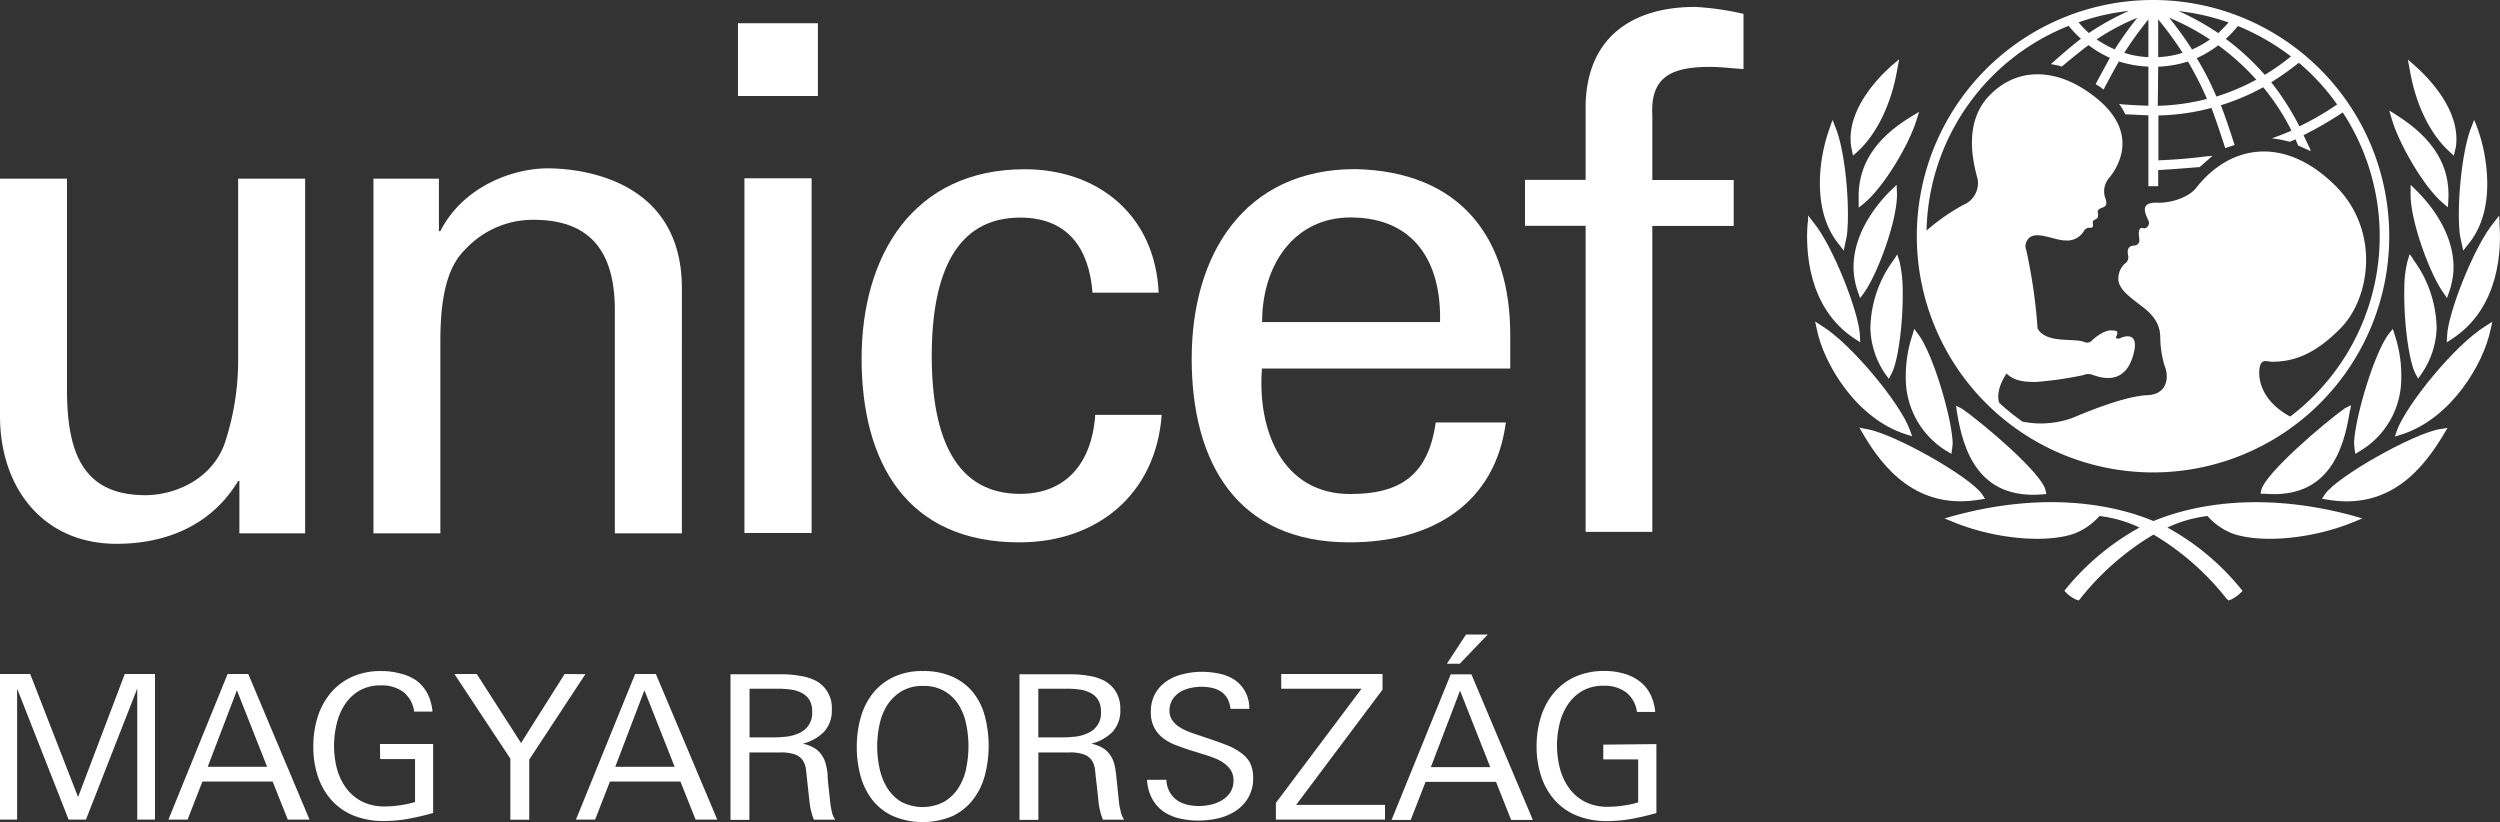 <svg xmlns="http://www.w3.org/2000/svg" viewBox="0 0 362.49 119.19"><rect x="0" y="0" width="362.49" height="119.19" fill="#333333" stroke="none"/><defs><style>.cls-1{fill:#fff;}</style></defs><title>unicef_logo</title><g id="Layer_2" data-name="Layer 2"><g id="Layer_2-2" data-name="Layer 2"><rect class="cls-1" x="107" y="3.37" width="11.59" height="10.55"/><rect class="cls-1" x="107.94" y="25.85" width="9.74" height="51.43"/><path class="cls-1" d="M34.53,52.36a38,38,0,0,1-2,12.07c-2,5.31-7.45,7.37-11.44,7.37-9.33,0-11.38-6.54-11.38-15.45V25.91H0V60.33C0,70.65,6.18,78.85,16.9,78.85c7.16,0,13.75-2.66,17.63-9.11h.18v7.59h9.53V25.91H34.53Z"/><path class="cls-1" d="M79.42,24.41c-5.1,0-12.28,2.64-15.57,9.1h-.21v-7.6H54.15V77.33h9.7V49.4c0-10.06,2.68-12.31,4.13-13.76a13.35,13.35,0,0,1,9.4-3.77c8.2,0,11.77,4.6,11.77,13.11V77.33h9.72V41.8C98.87,25.33,83,24.41,79.42,24.41Z"/><path class="cls-1" d="M147.92,71.61c-9.26,0-12.82-8-12.82-20s3.56-20.06,12.82-20.06c6.9,0,10,4.46,10.49,10.89H168c-.49-11.09-8.63-17.9-19.4-17.9C132.46,24.52,124.93,37,124.93,52s6.51,26.64,22.87,26.64c11.31,0,19.81-7,20.64-18.49h-9.63C158.29,67.46,154.3,71.61,147.92,71.61Z"/><path class="cls-1" d="M196.5,24.52C180.35,24.52,172.79,37,172.79,52s6.53,26.64,22.87,26.64c12.22,0,21.17-5.79,22.68-17.38H208.18c-1.09,7.43-4.87,10.37-12.4,10.37-9.86,0-13.5-9.27-12.8-18.19h36V48.63C219,34.45,211.75,24.84,196.5,24.52ZM183,46.7c0-8.39,4.75-15.17,12.8-15.17,9.37,0,13.22,6.61,13,15.17Z"/><path class="cls-1" d="M229.91,15.08v11h-8.79v6.66h8.79V77.12h9.67V32.76h11.8V26.1h-11.8V16.7c-.3-5.6,2.85-7,8.33-7,1.63,0,3.26.22,4.89.31v-8a40.26,40.26,0,0,0-6.9-1C238.67.94,230.24,3.87,229.91,15.08Z"/><path class="cls-1" d="M312.18,68.5a34.25,34.25,0,1,0-34.25-34.27A34.27,34.27,0,0,0,312.18,68.5Zm26.69-53.35a41.67,41.67,0,0,1-5.47,3.17,38,38,0,0,0-4.08-6.39,41.49,41.49,0,0,0,4-2.83A31.69,31.69,0,0,1,338.87,15.15ZM324.49,3.77a33.94,33.94,0,0,1,7.69,4.41,31.61,31.61,0,0,1-3.8,2.67,36.17,36.17,0,0,0-5.64-5.21A17.21,17.21,0,0,0,324.49,3.77Zm2.66,7.78A31.71,31.71,0,0,1,321.37,14a42.93,42.93,0,0,0-2.85-5.57,16.49,16.49,0,0,0,3.12-1.86A35.38,35.38,0,0,1,327.15,11.55Zm-4-8.3c-.5.55-1,1.07-1.52,1.55a36.62,36.62,0,0,0-5.74-3.19A32,32,0,0,1,323.1,3.25Zm-2.69,2.46a15.59,15.59,0,0,1-2.62,1.47,49.58,49.58,0,0,0-3.32-4.61A35.12,35.12,0,0,1,320.41,5.71Zm-7.53-2.9a50.64,50.64,0,0,1,3.54,4.85,13.36,13.36,0,0,1-3.54.62Zm0,6.86a16.37,16.37,0,0,0,4.31-.75A47,47,0,0,1,320,14.34a31.26,31.26,0,0,1-7.13,1Zm-1.42-6.79v5.4a13.07,13.07,0,0,1-3.5-.62A51.73,51.73,0,0,1,311.46,2.88Zm-4.85,4.3A17.14,17.14,0,0,1,304,5.71a33.22,33.22,0,0,1,5.9-3.13A51.28,51.28,0,0,0,306.61,7.18Zm2-5.59a37.34,37.34,0,0,0-5.78,3.2,14.53,14.53,0,0,1-1.49-1.55A32.13,32.13,0,0,1,308.59,1.59Zm-8.7,2.18a17.2,17.2,0,0,0,1.77,1.86c-1.39,1-4.37,3.67-4.37,3.67a6.53,6.53,0,0,1,.76.15c.26,0,.82.21.82.21s2.66-2.22,3.89-3.12a15.5,15.5,0,0,0,3.1,1.85c-.56,1-2.07,3.81-2.07,3.81l.67.42A3.65,3.65,0,0,1,305,13s1.63-3.09,2.24-4.09a16.22,16.22,0,0,0,4.27.75v5.66c-.82,0-2.87-.11-3.73-.19l-.51-.05.3.43a7.82,7.82,0,0,1,.53.95l.07.13h.14c.61,0,2.47.11,3.2.13V27h1.42V24.66c2.07-.12,3.85-.26,5.92-.43h.09l1.87-1.64-1,.09c-2.19.29-4.17.43-5.94.53,0,0-.59,0-.91.05V16.74a32.29,32.29,0,0,0,7.69-1.09c.67,1.71,2,5.82,2,5.82l1.36-.44s-1.29-4.06-2-5.77a32.2,32.2,0,0,0,6.15-2.61,33.68,33.68,0,0,1,4.09,6.28c-1,.48-2.84,1.13-2.84,1.13a15.78,15.78,0,0,1,2.58.5l.84-.36c.14.29.39.9.39.9l1.85.82-.21-.52L334,19.6a52.48,52.48,0,0,0,5.69-3.3,32.8,32.8,0,0,1-7.62,44.1c-4.58-2.49-4.67-6-4.41-7.22s1.14-.73,1.73-.73c3,0,6.1-.9,10-4.87,4.38-4.47,5.78-14.4-1-20.88-7.25-7-15-5.74-19.93.51-1,1.32-3.5,2.25-5.65,2.18-3.19-.12-1.21,2.37-1.21,2.9s-.47.89-.74.81c-1.08-.32-.66,1.27-.66,1.75a.75.75,0,0,1-.67.75c-1.33,0-1,1.22-.94,1.55a1.11,1.11,0,0,1-.54,1.11,3,3,0,0,0-.9,2.11c0,1.45,1.33,2.47,3.54,4.14s2.52,3.23,2.54,4.38a14.75,14.75,0,0,0,.63,4.16c.63,1.44.54,4.14-2.52,4.25-3.75.16-10.42,3.15-11,3.35a13.39,13.39,0,0,1-7.09.48,30.43,30.43,0,0,1-3.38-2.74c-.44-1.47.33-3.13,1.07-4.23,1.29,1.27,3.15,1.2,4.18,1.23a52.26,52.26,0,0,0,6.95-1,1.78,1.78,0,0,1,1.46,0c2,.72,4.67.92,5.76-2.83s-1.52-2.7-1.82-2.55-.79.13-.63-.2c.49-1-.23-.85-.62-.9-1.06-.1-2.43,1-2.87,1.44a1,1,0,0,1-1.05.28c-1.4-.7-5.55.3-6.86-2a78.26,78.26,0,0,0-1.63-11.33,1.55,1.55,0,0,1,.17-1.52c1-1.56,3.91.12,5.5.08a2.77,2.77,0,0,0,2.72-1.45c.52-.61.87-.27,1.15-.44s0-.66.14-.91.25-.12.58-.41,0-.88.12-1.13c.46-.68,1.72-.13,1-2a3,3,0,0,1,.73-2.84c.91-1.17,4.45-6.14-1.77-11.31-6-4.94-12-4.54-15.86-.34s-1.93,10.37-1.53,12a3.43,3.43,0,0,1-2.13,3.7,30.18,30.18,0,0,0-5.29,3.7A32.68,32.68,0,0,1,299.89,3.77Z"/><path class="cls-1" d="M268.47,21.57l.21,1,.65-.58c2.82-2.59,4.92-6.93,5.78-12l.26-1.4-.56.48-.54.45c-2,1.79-6.59,6.49-5.87,11.66C268.4,21.24,268.47,21.57,268.47,21.57Z"/><path class="cls-1" d="M267,35.9l.33.44.46-2.19c.47-3.85-.16-11.92-1.6-15.54l-.48-1.22-.22.61-.21.62a24.59,24.59,0,0,0-1.22,5.07c-.42,3.4-.33,8.22,2.61,11.78Z"/><path class="cls-1" d="M268.89,49.09l.84.55-.05-1c-.11-3.24-3.89-12.95-6.74-16.4l-.77-1,0,.64-.08.62C261.82,36,262,44.56,268.89,49.09Z"/><path class="cls-1" d="M277.26,63.26l-.37-1c-1.33-3.68-8.28-12.23-12.71-15l-1-.64.14.6.12.58c1,4.91,5.67,12.86,12.87,15.16Z"/><path class="cls-1" d="M269.5,29s0,1.1,0,1.1l.8-.63c2.89-2.41,6.5-8.52,7.57-12l.4-1.27-.56.35-.58.35C271.81,20.11,269.31,24.08,269.5,29Z"/><path class="cls-1" d="M275,26.8l-.39.37-.4.39c-1.35,1.33-5.8,6-5.43,11.87a11.26,11.26,0,0,0,.6,2.86l.33.94.59-.81c2.1-3,4.91-10.85,4.75-14.5Z"/><path class="cls-1" d="M273.88,54.93l.37-.72c1-1.82,1.74-7.72,1.63-12.39a17.94,17.94,0,0,0-.47-3.94l-.32-1-.28.45-.3.45a17.06,17.06,0,0,0-3.31,9.88,12.3,12.3,0,0,0,2.19,6.61Z"/><path class="cls-1" d="M277.42,48.16l-.14.46a18.82,18.82,0,0,0-.95,6.26,12.38,12.38,0,0,0,5.94,10.53l.68.4.11-.84a6.7,6.7,0,0,0,.07-.72c-.12-3.68-2.84-12.94-5-15.79l-.58-.78Z"/><path class="cls-1" d="M287.07,72.44l.75-.12-.42-.65c-1.71-2.53-12.82-8.83-16.76-9.46L269.59,62l.28.46.28.48C273,67.81,277.93,74,287.07,72.44Z"/><path class="cls-1" d="M284.51,59.28l-.89-.45.07.48.07.51c.89,5.47,3.12,12.64,12.38,11.86l.58-.05-.14-.59C296,68.55,287.47,61.33,284.51,59.28Z"/><path class="cls-1" d="M355.17,22l.63.58s.21-1,.23-1,.07-.33.07-.35c.7-5.17-3.89-9.87-5.9-11.66l-.51-.45-.56-.48.26,1.4C350.23,15.08,352.32,19.42,355.17,22Z"/><path class="cls-1" d="M357.15,36.34l.35-.44.33-.42c3-3.57,3.05-8.39,2.61-11.78a23.44,23.44,0,0,0-1.21-5.08L359,18l-.26-.61-.47,1.22c-1.39,3.62-2.09,11.69-1.58,15.54Z"/><path class="cls-1" d="M354.77,49.64l.82-.54c6.93-4.54,7.09-13.11,6.83-16.56l0-.62-.07-.64-.77,1c-2.87,3.46-6.65,13.17-6.76,16.41Z"/><path class="cls-1" d="M347.59,62.3l-.35,1,1-.31c7.18-2.3,11.87-10.25,12.87-15.16l.14-.58.12-.6-1,.64C355.87,50.07,349,58.63,347.59,62.3Z"/><path class="cls-1" d="M354.17,29.41l.77.64L355,29c.3-4.88-2.13-8.89-7.42-12.25l-.55-.36-.59-.35.37,1.28C347.82,20.76,351.35,27,354.17,29.41Z"/><path class="cls-1" d="M354.8,43.23l.33-.94a11.71,11.71,0,0,0,.6-2.86c.37-5.84-4.06-10.54-5.43-11.87l-.38-.39-.39-.37,0,1.12c-.16,3.66,2.63,11.51,4.73,14.5Z"/><path class="cls-1" d="M349.39,36.86l-.31,1a16.12,16.12,0,0,0-.46,3.93c-.12,4.67.65,10.57,1.61,12.39l.39.72.47-.68a12.24,12.24,0,0,0,2.21-6.61A17.09,17.09,0,0,0,350,37.76l-.26-.44Z"/><path class="cls-1" d="M346.94,47.68l-.61.78c-2.12,2.85-4.87,12.11-5,15.79,0,0,.06.68.06.72l.12.84.66-.4a12.24,12.24,0,0,0,6-10.53,18.28,18.28,0,0,0-.93-6.26l-.14-.46Z"/><path class="cls-1" d="M337.1,71.67l-.42.65.75.12c9.16,1.59,14-4.63,16.9-9.46l.28-.48.28-.46-1.07.17C349.92,62.84,338.81,69.14,337.1,71.67Z"/><path class="cls-1" d="M312.25,75.55c-6.18-2.57-16.11-4.23-28.86-.79l-1.45.41,1.38.56c5.85,2.38,13.12,3.08,17.37,1.67a9.51,9.51,0,0,0,3.73-2.58,18.85,18.85,0,0,1,5.8,1.67,36.57,36.57,0,0,0-10.63,8.84l-.26.35.29.29a4.88,4.88,0,0,0,1.49,1l.3.09.21-.24a39,39,0,0,1,10.63-9.31,38.37,38.37,0,0,1,10.6,9.31,1.93,1.93,0,0,1,.25.24l.31-.09a4.82,4.82,0,0,0,1.45-1l.31-.29-.29-.35a36,36,0,0,0-10.62-8.84,19.13,19.13,0,0,1,5.82-1.67,9.3,9.3,0,0,0,3.73,2.58c4.22,1.41,11.52.71,17.35-1.67l1.38-.56-1.43-.41C328.36,71.32,318.41,73,312.25,75.55Z"/><path class="cls-1" d="M327.89,71l-.12.59.59,0c9.25.79,11.47-6.38,12.33-11.85l.12-.51.07-.48-.89.45C337,61.33,328.55,68.55,327.89,71Z"/><path class="cls-1" d="M11.32,115.57,4.38,97.73H0v21.11H2.48v-19l7.47,19h2.51l7.44-19v19h2.57V97.73H18.09ZM33,97.73l-8.58,21.11h2.78l2.15-5.52H39.53l2.2,5.52h3.15L36,97.73Zm-2.88,13.45,4.23-11.09,4.38,11.09Zm25-1.12h5.06v6.23a15,15,0,0,1-2.17.47,14.82,14.82,0,0,1-2.2.17,7.2,7.2,0,0,1-3.37-.74,6.54,6.54,0,0,1-2.3-2,8.46,8.46,0,0,1-1.31-2.83,13.38,13.38,0,0,1,0-6.45,8.45,8.45,0,0,1,1.19-2.78,6.25,6.25,0,0,1,2.11-2,6.12,6.12,0,0,1,3.13-.75,5.22,5.22,0,0,1,3.19.93,4.31,4.31,0,0,1,1.6,2.87h2.66a7,7,0,0,0-.77-2.69,5.5,5.5,0,0,0-1.6-1.84A6.83,6.83,0,0,0,58,97.65a9.85,9.85,0,0,0-2.68-.35,10.12,10.12,0,0,0-4.3.85,8.82,8.82,0,0,0-3.09,2.35A10.05,10.05,0,0,0,46.05,104a14,14,0,0,0-.62,4.25,13.58,13.58,0,0,0,.67,4.35A9.92,9.92,0,0,0,48.05,116a8.63,8.63,0,0,0,3.21,2.25,11.48,11.48,0,0,0,4.43.79,19.54,19.54,0,0,0,3.58-.33c1.19-.22,2.37-.5,3.53-.83v-10H55.09ZM81.87,97.73l-6.32,10-6.42-10H65.89L74,110v8.86h2.74v-8.73l8.14-12.38Zm10.22,0-8.58,21.11h2.78l2.15-5.52H98.66l2.2,5.52H104L95.1,97.73Zm-2.88,13.45,4.23-11.09,4.38,11.09Zm31.22,5.62c-.09-.82-.17-1.59-.25-2.33S120,113,120,112.29a10.09,10.09,0,0,0-.28-1.56,3.87,3.87,0,0,0-.6-1.28,3.48,3.48,0,0,0-1.06-1,5.71,5.71,0,0,0-1.66-.62,6.6,6.6,0,0,0,3.06-1.7,4.53,4.53,0,0,0,1.15-3.27,4.42,4.42,0,0,0-2.27-4.13A7.28,7.28,0,0,0,116,98a13.74,13.74,0,0,0-2.55-.23h-7.53v21.11h2.74v-9.78h4.5a6.07,6.07,0,0,1,2.07.28,2.28,2.28,0,0,1,1.15.84,3,3,0,0,1,.49,1.43c.07.58.14,1.25.22,2s.19,1.75.29,2.63a9.76,9.76,0,0,0,.63,2.57h3.1a3,3,0,0,1-.45-.94C120.59,117.56,120.5,117.19,120.43,116.8Zm-6.33-10a16.9,16.9,0,0,1-2,.12h-3.42V99.86h4.17a13.12,13.12,0,0,1,1.79.12,4.71,4.71,0,0,1,1.57.47,2.85,2.85,0,0,1,1.13,1,3.21,3.21,0,0,1,.42,1.75,3.11,3.11,0,0,1-1.84,3.07A5.75,5.75,0,0,1,114.1,106.8Zm27-6.4a8.15,8.15,0,0,0-3-2.28,10.25,10.25,0,0,0-4.3-.82,9.65,9.65,0,0,0-4.25.87,8.38,8.38,0,0,0-3,2.37,10,10,0,0,0-1.75,3.5,15.43,15.43,0,0,0-.57,4.23,15.71,15.71,0,0,0,.55,4.25,9.93,9.93,0,0,0,1.73,3.49,8.11,8.11,0,0,0,3,2.33,11.11,11.11,0,0,0,8.57,0,8.26,8.26,0,0,0,3-2.39,9.89,9.89,0,0,0,1.72-3.52,17,17,0,0,0,0-8.59A9.18,9.18,0,0,0,141.09,100.4Zm-1,11a8.58,8.58,0,0,1-1.13,2.84,6.25,6.25,0,0,1-2.06,2,6.69,6.69,0,0,1-6.27,0,6.28,6.28,0,0,1-2-2,8.77,8.77,0,0,1-1.11-2.84,15,15,0,0,1,0-6.35,8.41,8.41,0,0,1,1.12-2.81,6.41,6.41,0,0,1,2.06-2,5.84,5.84,0,0,1,3.11-.78A5.8,5.8,0,0,1,139,102.2a8.15,8.15,0,0,1,1.09,2.8,15.45,15.45,0,0,1,0,6.4Zm22.2,5.4c-.08-.82-.17-1.59-.24-2.33s-.16-1.47-.23-2.18a10.09,10.09,0,0,0-.28-1.56,3.87,3.87,0,0,0-.6-1.28,3.37,3.37,0,0,0-1.06-1,5.71,5.71,0,0,0-1.66-.62,6.59,6.59,0,0,0,3.07-1.7,4.52,4.52,0,0,0,1.14-3.27,4.72,4.72,0,0,0-.63-2.55,4.6,4.6,0,0,0-1.64-1.58A7.1,7.1,0,0,0,157.9,98a13.67,13.67,0,0,0-2.55-.23h-7.53v21.11h2.74v-9.78h4.5a6,6,0,0,1,2.07.28,2.36,2.36,0,0,1,1.16.84,3.07,3.07,0,0,1,.49,1.43c.06.58.13,1.25.22,2s.19,1.75.28,2.63a10.61,10.61,0,0,0,.63,2.57H163a2.8,2.8,0,0,1-.44-.94C162.47,117.56,162.39,117.19,162.31,116.8Zm-6.33-10a16.77,16.77,0,0,1-2,.12h-3.42V99.86h4.18a13.09,13.09,0,0,1,1.78.12,4.64,4.64,0,0,1,1.57.47,2.85,2.85,0,0,1,1.13,1,3.21,3.21,0,0,1,.42,1.75,3.08,3.08,0,0,1-1.84,3.07A5.75,5.75,0,0,1,156,106.8ZM179.71,109a8.3,8.3,0,0,0-1.93-1c-.71-.28-1.45-.54-2.21-.8l-2.4-.81c-.39-.13-.8-.29-1.23-.47a6.71,6.71,0,0,1-1.17-.67,3.3,3.3,0,0,1-.86-.93,2.27,2.27,0,0,1-.34-1.24,3.06,3.06,0,0,1,.41-1.61,3.38,3.38,0,0,1,1.07-1.09,4.78,4.78,0,0,1,1.5-.61,7.21,7.21,0,0,1,1.65-.19,7,7,0,0,1,1.54.16,4,4,0,0,1,1.3.54,3,3,0,0,1,.93,1,3.84,3.84,0,0,1,.44,1.5h2.74a5.17,5.17,0,0,0-.63-2.55A4.9,4.9,0,0,0,179,98.57a6.2,6.2,0,0,0-2.19-.89,11.84,11.84,0,0,0-2.54-.27,11.09,11.09,0,0,0-2.7.33,7,7,0,0,0-2.37,1,5.52,5.52,0,0,0-1.69,1.81,5.34,5.34,0,0,0-.64,2.7,4.67,4.67,0,0,0,.51,2.29,4.83,4.83,0,0,0,1.35,1.56,7.62,7.62,0,0,0,1.93,1c.72.28,1.46.54,2.22.77l1.81.56c.55.17,1.07.36,1.57.56a5.61,5.61,0,0,1,1.32.75,3.5,3.5,0,0,1,.92,1,2.78,2.78,0,0,1,.35,1.41,3.12,3.12,0,0,1-.45,1.72,3.71,3.71,0,0,1-1.19,1.14,5.52,5.52,0,0,1-1.62.66,8.35,8.35,0,0,1-1.77.2,6.81,6.81,0,0,1-1.77-.22,4.31,4.31,0,0,1-1.47-.68,3.66,3.66,0,0,1-1-1.17,3.9,3.9,0,0,1-.46-1.73h-2.8a6.44,6.44,0,0,0,.74,2.75,5.46,5.46,0,0,0,1.63,1.84,6.69,6.69,0,0,0,2.3,1,11.86,11.86,0,0,0,2.79.32,12.75,12.75,0,0,0,2.86-.33,7.74,7.74,0,0,0,2.54-1.08,5.77,5.77,0,0,0,1.82-1.92,5.57,5.57,0,0,0,.7-2.85,4.78,4.78,0,0,0-.53-2.35A5,5,0,0,0,179.71,109Zm20.75-9V97.73H185.77v2.13h11.65L185,116.41v2.43h15.82V116.7H187.94Zm15.26-8h-3.15l-2.78,4.24h1.87Zm-5.37,5.78-8.58,21.11h2.78l2.15-5.52h10.22l2.19,5.52h3.15l-8.91-21.11Zm-2.88,13.45,4.23-11.09,4.38,11.09Zm25-3.26v2.14h5.06v6.23a15,15,0,0,1-2.17.47,14.85,14.85,0,0,1-2.21.17,7.18,7.18,0,0,1-3.36-.74,6.45,6.45,0,0,1-2.3-2,8.46,8.46,0,0,1-1.31-2.83,13.38,13.38,0,0,1-.05-6.45,8.45,8.45,0,0,1,1.19-2.78,6.25,6.25,0,0,1,2.11-2,6.12,6.12,0,0,1,3.13-.75,5.22,5.22,0,0,1,3.19.93,4.31,4.31,0,0,1,1.6,2.87H240a7,7,0,0,0-.77-2.69,5.42,5.42,0,0,0-1.61-1.84,6.78,6.78,0,0,0-2.27-1.06,9.85,9.85,0,0,0-2.68-.35,10.12,10.12,0,0,0-4.3.85,8.64,8.64,0,0,0-3.09,2.35,10.05,10.05,0,0,0-1.86,3.48,14,14,0,0,0-.62,4.25,13.58,13.58,0,0,0,.67,4.35,9.76,9.76,0,0,0,1.95,3.44,8.63,8.63,0,0,0,3.21,2.25,11.48,11.48,0,0,0,4.43.79,19.54,19.54,0,0,0,3.58-.33c1.19-.22,2.36-.5,3.53-.83v-10Z"/></g></g></svg>